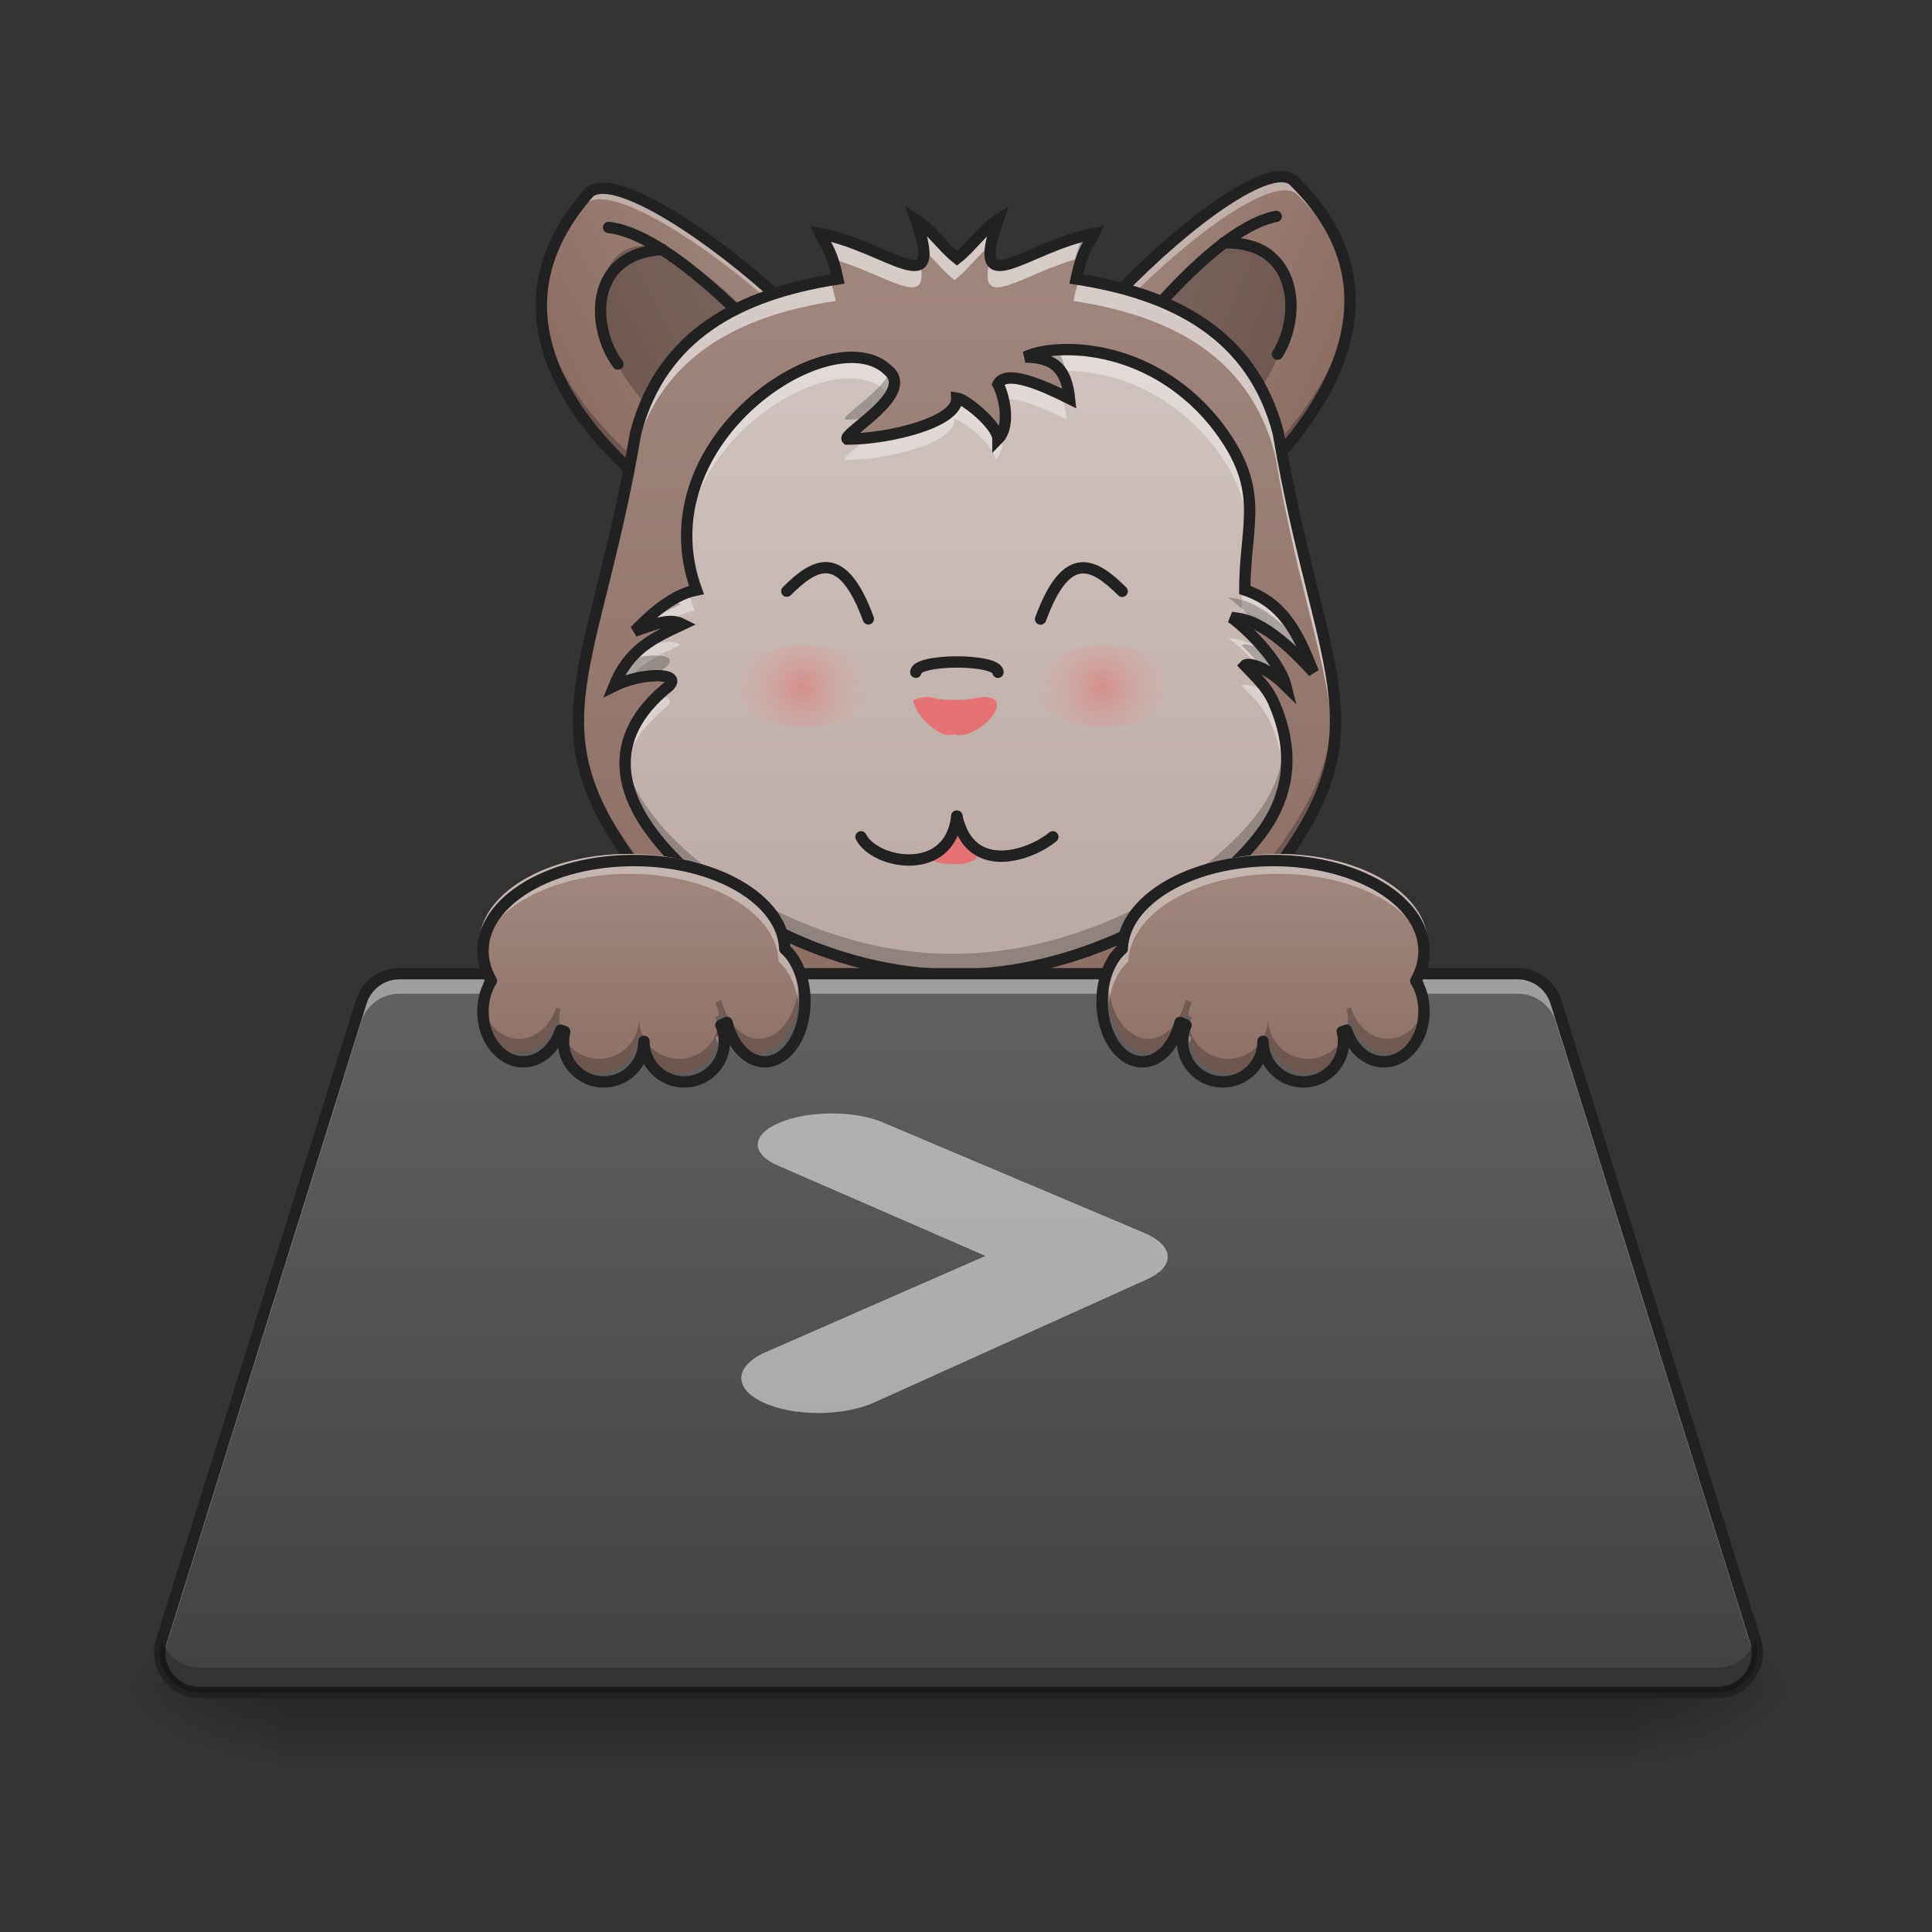 <?xml version="1.0" encoding="UTF-8"?>
<svg xmlns="http://www.w3.org/2000/svg" xmlns:xlink="http://www.w3.org/1999/xlink" width="48pt" height="48pt" viewBox="0 0 48 48" version="1.1">
<rect x="0" y="0" width="48" height="48" fill="#333333" stroke="none"/>
<defs>
<linearGradient id="linear0" gradientUnits="userSpaceOnUse" x1="33.809" y1="-140.423" x2="126.243" y2="-191.966" gradientTransform="matrix(0.064,0.002,-0.002,0.064,9.907,15.105)">
<stop offset="0" style="stop-color:rgb(55.294%,43.137%,38.824%);stop-opacity:1;"/>
<stop offset="1" style="stop-color:rgb(63.137%,53.333%,49.804%);stop-opacity:1;"/>
</linearGradient>
<linearGradient id="linear1" gradientUnits="userSpaceOnUse" x1="33.809" y1="-140.423" x2="126.243" y2="-191.966" gradientTransform="matrix(-0.064,0.007,0.007,0.064,37.668,14.447)">
<stop offset="0" style="stop-color:rgb(55.294%,43.137%,38.824%);stop-opacity:1;"/>
<stop offset="1" style="stop-color:rgb(63.137%,53.333%,49.804%);stop-opacity:1;"/>
</linearGradient>
<linearGradient id="linear2" gradientUnits="userSpaceOnUse" x1="960" y1="1695.118" x2="963.687" y2="302.617" gradientTransform="matrix(0.013,0,0,0.014,10.841,0.83)">
<stop offset="0" style="stop-color:rgb(55.294%,43.137%,38.824%);stop-opacity:1;"/>
<stop offset="1" style="stop-color:rgb(63.137%,53.333%,49.804%);stop-opacity:1;"/>
</linearGradient>
<linearGradient id="linear3" gradientUnits="userSpaceOnUse" x1="960" y1="1615.118" x2="960" y2="175.118" gradientTransform="matrix(0.013,0,0,0.014,10.841,0.83)">
<stop offset="0" style="stop-color:rgb(73.725%,66.667%,64.314%);stop-opacity:1;"/>
<stop offset="1" style="stop-color:rgb(84.314%,80%,78.431%);stop-opacity:1;"/>
</linearGradient>
<radialGradient id="radial0" gradientUnits="userSpaceOnUse" cx="195.792" cy="111.792" fx="195.792" fy="111.792" r="26.458" gradientTransform="matrix(0.064,0.013,-0.013,0.064,8.84,7.359)">
<stop offset="0" style="stop-color:rgb(93.725%,32.549%,31.373%);stop-opacity:0.392;"/>
<stop offset="1" style="stop-color:rgb(93.725%,60.392%,60.392%);stop-opacity:0;"/>
</radialGradient>
<radialGradient id="radial1" gradientUnits="userSpaceOnUse" cx="195.792" cy="111.792" fx="195.792" fy="111.792" r="26.458" gradientTransform="matrix(0.064,0.013,-0.013,0.064,16.314,7.359)">
<stop offset="0" style="stop-color:rgb(93.725%,32.549%,31.373%);stop-opacity:0.392;"/>
<stop offset="1" style="stop-color:rgb(93.725%,60.392%,60.392%);stop-opacity:0;"/>
</radialGradient>
<linearGradient id="linear4" gradientUnits="userSpaceOnUse" x1="254" y1="233.5" x2="254" y2="254.667" gradientTransform="matrix(0.094,0,0,0.094,-0.992,20.048)">
<stop offset="0" style="stop-color:rgb(0%,0%,0%);stop-opacity:0.275;"/>
<stop offset="1" style="stop-color:rgb(0%,0%,0%);stop-opacity:0;"/>
</linearGradient>
<radialGradient id="radial2" gradientUnits="userSpaceOnUse" cx="450.909" cy="189.579" fx="450.909" fy="189.579" r="21.167" gradientTransform="matrix(0,-0.117,-0.211,-0,80.181,95.283)">
<stop offset="0" style="stop-color:rgb(0%,0%,0%);stop-opacity:0.314;"/>
<stop offset="0.222" style="stop-color:rgb(0%,0%,0%);stop-opacity:0.275;"/>
<stop offset="1" style="stop-color:rgb(0%,0%,0%);stop-opacity:0;"/>
</radialGradient>
<radialGradient id="radial3" gradientUnits="userSpaceOnUse" cx="450.909" cy="189.579" fx="450.909" fy="189.579" r="21.167" gradientTransform="matrix(-0,0.117,0.211,0,-32.551,-11.401)">
<stop offset="0" style="stop-color:rgb(0%,0%,0%);stop-opacity:0.314;"/>
<stop offset="0.222" style="stop-color:rgb(0%,0%,0%);stop-opacity:0.275;"/>
<stop offset="1" style="stop-color:rgb(0%,0%,0%);stop-opacity:0;"/>
</radialGradient>
<radialGradient id="radial4" gradientUnits="userSpaceOnUse" cx="450.909" cy="189.579" fx="450.909" fy="189.579" r="21.167" gradientTransform="matrix(-0,-0.117,0.211,-0,-32.551,95.283)">
<stop offset="0" style="stop-color:rgb(0%,0%,0%);stop-opacity:0.314;"/>
<stop offset="0.222" style="stop-color:rgb(0%,0%,0%);stop-opacity:0.275;"/>
<stop offset="1" style="stop-color:rgb(0%,0%,0%);stop-opacity:0;"/>
</radialGradient>
<radialGradient id="radial5" gradientUnits="userSpaceOnUse" cx="450.909" cy="189.579" fx="450.909" fy="189.579" r="21.167" gradientTransform="matrix(0,0.117,-0.211,0,80.181,-11.401)">
<stop offset="0" style="stop-color:rgb(0%,0%,0%);stop-opacity:0.314;"/>
<stop offset="0.222" style="stop-color:rgb(0%,0%,0%);stop-opacity:0.275;"/>
<stop offset="1" style="stop-color:rgb(0%,0%,0%);stop-opacity:0;"/>
</radialGradient>
<linearGradient id="linear5" gradientUnits="userSpaceOnUse" x1="254" y1="233.5" x2="254" y2="43" gradientTransform="matrix(0.094,0,0,0.094,0,20.158)">
<stop offset="0" style="stop-color:rgb(25.882%,25.882%,25.882%);stop-opacity:1;"/>
<stop offset="1" style="stop-color:rgb(38.039%,38.039%,38.039%);stop-opacity:1;"/>
</linearGradient>
<linearGradient id="linear6" gradientUnits="userSpaceOnUse" x1="620" y1="1085.118" x2="620" y2="855.118" gradientTransform="matrix(0.025,0,0,0.025,0,0)">
<stop offset="0" style="stop-color:rgb(55.294%,43.137%,38.824%);stop-opacity:1;"/>
<stop offset="1" style="stop-color:rgb(63.137%,53.333%,49.804%);stop-opacity:1;"/>
</linearGradient>
<linearGradient id="linear7" gradientUnits="userSpaceOnUse" x1="620" y1="1085.118" x2="620" y2="855.118" gradientTransform="matrix(-0.025,0,0,0.025,47.381,0)">
<stop offset="0" style="stop-color:rgb(55.294%,43.137%,38.824%);stop-opacity:1;"/>
<stop offset="1" style="stop-color:rgb(63.137%,53.333%,49.804%);stop-opacity:1;"/>
</linearGradient>
</defs>
<g id="surface1">
<path style=" stroke:none;fill-rule:nonzero;fill:url(#linear0);" d="M 14.57 4.723 C 15.613 3.727 22.891 9.574 22.824 12.395 C 22.758 15.219 21.332 14.059 19.449 14.016 C 18.77 14 10.379 9.551 14.57 4.723 Z M 14.57 4.723 "/>
<path style=" stroke:none;fill-rule:nonzero;fill:rgb(0%,0%,0%);fill-opacity:0.235;" d="M 16.238 6.121 C 19.105 7.039 22.742 13.246 22.16 14.418 C 21.988 14.762 21.035 14.133 20.316 13.355 C 19.637 12.492 16.289 11.051 15.32 8.988 C 14.512 7.27 15.055 5.926 16.238 6.121 Z M 16.238 6.121 "/>
<path style="fill:none;stroke-width:4.381;stroke-linecap:round;stroke-linejoin:round;stroke:rgb(12.941%,12.941%,12.941%);stroke-opacity:1;stroke-miterlimit:4;" d="M 179.907 -52.278 C 180.102 -67.192 111.136 -147.53 76.752 -150.123 " transform="matrix(0.064,0.002,-0.002,0.064,9.907,15.105)"/>
<path style=" stroke:none;fill-rule:nonzero;fill:rgb(100%,100%,100%);fill-opacity:0.392;" d="M 14.922 4.609 C 14.773 4.609 14.652 4.645 14.57 4.723 C 13.715 5.711 13.383 6.684 13.406 7.602 C 13.465 6.785 13.812 5.93 14.562 5.062 C 15.594 4.082 22.703 9.77 22.812 12.629 C 22.816 12.555 22.82 12.477 22.824 12.395 C 22.887 9.793 16.707 4.625 14.922 4.609 Z M 14.922 4.609 "/>
<path style=" stroke:none;fill-rule:nonzero;fill:rgb(0%,0%,0%);fill-opacity:0.235;" d="M 13.414 7.262 C 13.145 11.004 18.891 14 19.449 14.016 C 21.332 14.059 22.758 15.219 22.824 12.395 C 22.824 12.359 22.824 12.324 22.82 12.289 C 22.684 14.812 21.285 13.719 19.457 13.676 C 18.918 13.664 13.496 10.844 13.414 7.262 Z M 13.414 7.262 "/>
<path style="fill:none;stroke-width:4.381;stroke-linecap:butt;stroke-linejoin:miter;stroke:rgb(12.941%,12.941%,12.941%);stroke-opacity:1;stroke-miterlimit:4;" d="M 68.77 -163.383 C 84.642 -179.277 200.108 -90.913 200.115 -46.976 C 200.123 -2.978 177.496 -20.516 148.164 -20.49 C 137.575 -20.482 5.291 -86.661 68.77 -163.383 Z M 68.77 -163.383 " transform="matrix(0.064,0.002,-0.002,0.064,9.907,15.105)"/>
<path style="fill:none;stroke-width:4.381;stroke-linecap:round;stroke-linejoin:round;stroke:rgb(12.941%,12.941%,12.941%);stroke-opacity:1;stroke-miterlimit:4;" d="M 97.873 -142.225 C 68.786 -139.589 71.424 -110.441 82.021 -97.243 " transform="matrix(0.064,0.002,-0.002,0.064,9.907,15.105)"/>
<path style=" stroke:none;fill-rule:nonzero;fill:url(#linear1);" d="M 32.176 4.48 C 31.055 3.574 24.277 9.992 24.574 12.801 C 24.871 15.605 26.199 14.336 28.07 14.137 C 28.746 14.066 36.746 8.949 32.176 4.48 Z M 32.176 4.48 "/>
<path style=" stroke:none;fill-rule:nonzero;fill:rgb(0%,0%,0%);fill-opacity:0.235;" d="M 30.629 6.008 C 27.844 7.156 24.723 13.641 25.402 14.762 C 25.602 15.09 26.5 14.387 27.152 13.551 C 27.758 12.637 30.977 10.926 31.777 8.793 C 32.441 7.016 31.793 5.715 30.629 6.008 Z M 30.629 6.008 "/>
<path style="fill:none;stroke-width:4.381;stroke-linecap:round;stroke-linejoin:round;stroke:rgb(12.941%,12.941%,12.941%);stroke-opacity:1;stroke-miterlimit:4;" d="M 179.914 -52.256 C 180.109 -67.204 111.122 -147.522 76.71 -150.127 " transform="matrix(-0.064,0.007,0.007,0.064,37.668,14.447)"/>
<path style=" stroke:none;fill-rule:nonzero;fill:rgb(100%,100%,100%);fill-opacity:0.392;" d="M 31.812 4.395 C 31.965 4.383 32.086 4.41 32.176 4.48 C 33.109 5.395 33.52 6.336 33.57 7.254 C 33.445 6.445 33.031 5.621 32.211 4.816 C 31.102 3.922 24.48 10.172 24.602 13.031 C 24.594 12.957 24.582 12.879 24.574 12.801 C 24.301 10.211 30.039 4.555 31.812 4.395 Z M 31.812 4.395 "/>
<path style=" stroke:none;fill-rule:nonzero;fill:rgb(0%,0%,0%);fill-opacity:0.235;" d="M 33.535 6.918 C 34.109 10.625 28.625 14.078 28.07 14.137 C 26.199 14.336 24.871 15.605 24.574 12.801 C 24.57 12.766 24.57 12.73 24.566 12.691 C 24.914 15.195 26.215 13.992 28.035 13.801 C 28.57 13.742 33.746 10.492 33.535 6.918 Z M 33.535 6.918 "/>
<path style="fill:none;stroke-width:4.381;stroke-linecap:butt;stroke-linejoin:miter;stroke:rgb(12.941%,12.941%,12.941%);stroke-opacity:1;stroke-miterlimit:4;" d="M 68.767 -163.358 C 84.648 -179.229 200.118 -90.913 200.114 -46.927 C 200.105 -3.001 177.457 -20.491 148.151 -20.515 C 137.569 -20.499 5.291 -86.668 68.767 -163.358 Z M 68.767 -163.358 " transform="matrix(-0.064,0.007,0.007,0.064,37.668,14.447)"/>
<path style="fill:none;stroke-width:4.381;stroke-linecap:round;stroke-linejoin:round;stroke:rgb(12.941%,12.941%,12.941%);stroke-opacity:1;stroke-miterlimit:4;" d="M 97.918 -142.212 C 68.772 -139.561 71.416 -110.476 81.993 -97.217 " transform="matrix(-0.064,0.007,0.007,0.064,37.668,14.447)"/>
<path style=" stroke:none;fill-rule:nonzero;fill:url(#linear2);" d="M 22.699 5.5 C 23.43 7.625 22.004 6.156 20.32 5.84 C 20.492 6.18 20.617 6.277 20.762 6.965 C 18.332 7.34 16.395 8.348 15.754 10.773 C 14.684 17.07 12.957 18.141 16.242 22.148 C 18.895 24.984 21.363 25.078 23.711 25.078 C 23.715 25.078 23.715 25.078 23.719 25.078 C 26.07 25.078 28.535 24.984 31.188 22.148 C 34.473 18.141 32.746 17.07 31.676 10.773 C 31.039 8.348 29.102 7.34 26.668 6.965 C 26.812 6.277 26.941 6.18 27.109 5.84 C 25.426 6.156 24 7.625 24.73 5.5 C 24.355 5.738 24.074 6.172 23.715 6.453 C 23.359 6.172 23.078 5.738 22.699 5.5 Z M 22.699 5.5 "/>
<path style=" stroke:none;fill-rule:nonzero;fill:url(#linear3);" d="M 24.73 10.934 C 24.73 10.594 23.926 9.941 23.711 9.914 C 23.75 10.52 22.016 10.934 20.996 10.934 C 20.852 10.809 22.695 9.812 22.016 9.234 C 20.656 7.879 15.898 10.934 17.258 14.672 C 16.582 14.805 15.984 15.438 15.727 15.691 C 16.238 15.523 16.578 15.352 16.918 15.523 C 16.23 15.848 15.59 16.121 15.219 17.051 C 15.898 16.711 16.918 16.711 16.578 17.051 C 14.879 18.41 15.496 19.844 16.238 20.789 C 17.582 22.52 20.637 24.234 23.664 24.203 C 26.691 24.234 29.844 22.52 31.188 20.789 C 31.93 19.844 32.113 18.766 31.594 17.527 C 31.41 17.07 31.113 16.828 30.848 16.543 C 30.914 16.469 31.355 16.543 31.867 17.051 C 31.695 16.371 30.781 15.527 30.508 15.352 C 30.73 15.391 31.32 15.34 32.547 16.711 C 32.207 15.863 31.867 15.012 30.848 14.672 C 30.848 12.973 31.418 12.168 30.074 10.488 C 28.418 8.492 26.09 8.559 25.41 8.898 C 26.164 8.91 26.43 9.234 26.504 9.93 C 25.824 9.59 24.922 9.195 24.73 9.574 C 24.863 9.801 25.07 10.594 24.73 10.934 Z M 24.73 10.934 "/>
<path style=" stroke:none;fill-rule:nonzero;fill:rgb(89.804%,45.098%,45.098%);fill-opacity:1;" d="M 23.711 21.469 C 23.031 21.469 23.031 21.215 23.031 21.215 C 23.203 21.215 23.543 20.875 23.711 20.277 C 23.969 20.875 24.309 21.215 24.309 21.215 C 24.309 21.215 24.309 21.469 23.711 21.469 Z M 23.711 21.469 "/>
<path style="fill:none;stroke-width:3;stroke-linecap:round;stroke-linejoin:round;stroke:rgb(12.941%,12.941%,12.941%);stroke-opacity:1;stroke-miterlimit:4;" d="M 278.265 6.729 C 272.891 11.312 256.517 17.603 252.893 1.271 " transform="matrix(0.094,0,0,0.094,0,20.158)"/>
<path style="fill:none;stroke-width:3;stroke-linecap:round;stroke-linejoin:round;stroke:rgb(12.941%,12.941%,12.941%);stroke-opacity:1;stroke-miterlimit:4;" d="M 263.766 -36.767 C 263.766 -40.392 242.06 -40.392 242.06 -36.767 " transform="matrix(0.094,0,0,0.094,0,20.158)"/>
<path style="fill:none;stroke-width:3;stroke-linecap:round;stroke-linejoin:round;stroke:rgb(12.941%,12.941%,12.941%);stroke-opacity:1;stroke-miterlimit:4;" d="M 252.893 1.271 C 251.101 17.603 231.186 13.978 227.562 6.729 " transform="matrix(0.094,0,0,0.094,0,20.158)"/>
<path style=" stroke:none;fill-rule:nonzero;fill:rgb(89.804%,45.098%,45.098%);fill-opacity:1;" d="M 23.711 18.238 C 23.371 18.41 22.695 17.73 22.695 17.391 C 23.203 17.223 23.031 17.391 23.711 17.391 C 24.391 17.391 24.391 17.223 24.73 17.391 C 24.957 17.75 24.051 18.41 23.711 18.238 Z M 23.711 18.238 "/>
<path style=" stroke:none;fill-rule:nonzero;fill:rgb(100%,100%,100%);fill-opacity:0.392;" d="M 26.461 8.715 C 25.996 8.711 25.625 8.789 25.41 8.898 C 25.824 8.902 26.094 9.008 26.262 9.215 C 27.281 9.164 28.859 9.52 30.074 10.984 C 30.715 11.785 30.922 12.391 30.961 12.984 C 31 12.211 30.895 11.512 30.074 10.488 C 28.938 9.117 27.48 8.719 26.461 8.715 Z M 21.113 8.906 C 19.48 8.898 16.852 10.957 17.023 13.582 C 17.219 10.629 20.855 8.57 22.016 9.73 C 22.043 9.754 22.066 9.781 22.086 9.805 C 22.199 9.602 22.211 9.402 22.016 9.234 C 21.789 9.012 21.477 8.91 21.113 8.906 Z M 25.039 9.418 C 24.895 9.422 24.785 9.469 24.73 9.574 C 24.773 9.648 24.828 9.785 24.863 9.949 C 25.191 9.809 25.926 10.137 26.504 10.426 C 26.48 10.195 26.434 10.008 26.359 9.859 C 25.898 9.637 25.375 9.414 25.039 9.418 Z M 23.711 9.914 C 23.746 10.422 22.531 10.797 21.535 10.902 C 21.227 11.168 20.934 11.375 20.996 11.43 C 22.016 11.43 23.75 11.016 23.711 10.41 C 23.926 10.438 24.73 11.09 24.73 11.43 C 24.926 11.238 24.941 10.898 24.895 10.602 C 24.871 10.73 24.82 10.848 24.73 10.934 C 24.73 10.594 23.926 9.941 23.711 9.914 Z M 30.863 14.676 C 30.855 14.832 30.848 14.996 30.848 15.168 C 31.48 15.379 31.852 15.785 32.121 16.266 C 32.254 16.395 32.395 16.543 32.547 16.711 C 32.207 15.867 31.871 15.02 30.863 14.676 Z M 17.117 14.707 C 16.5 14.891 15.965 15.453 15.727 15.691 C 16.074 15.574 16.344 15.461 16.59 15.453 C 16.793 15.32 17.02 15.215 17.258 15.168 C 17.199 15.012 17.156 14.859 17.117 14.707 Z M 30.508 15.848 C 30.664 15.949 31.035 16.27 31.352 16.656 C 31.504 16.738 31.684 16.867 31.867 17.051 C 31.793 16.75 31.57 16.414 31.32 16.121 C 30.891 15.863 30.637 15.871 30.508 15.848 Z M 16.625 15.945 C 16.398 15.945 16.152 16.043 15.84 16.148 C 15.594 16.363 15.379 16.645 15.219 17.051 C 15.336 16.992 15.461 16.945 15.586 16.906 C 15.949 16.461 16.422 16.25 16.918 16.016 C 16.82 15.969 16.727 15.949 16.625 15.945 Z M 30.941 17.012 C 30.895 17.012 30.863 17.02 30.848 17.035 C 31.113 17.324 31.41 17.562 31.594 18.023 C 31.754 18.41 31.848 18.777 31.879 19.133 C 31.922 18.629 31.832 18.094 31.594 17.527 C 31.543 17.398 31.48 17.285 31.414 17.188 C 31.211 17.062 31.043 17.016 30.941 17.012 Z M 16.301 17.293 C 15.617 17.945 15.43 18.605 15.504 19.219 C 15.574 18.672 15.883 18.105 16.578 17.547 C 16.742 17.379 16.586 17.297 16.301 17.293 Z M 16.301 17.293 "/>
<path style=" stroke:none;fill-rule:nonzero;fill:rgb(0%,0%,0%);fill-opacity:0.235;" d="M 26.273 8.719 C 25.895 8.734 25.594 8.805 25.41 8.898 C 25.906 8.906 26.191 9.051 26.348 9.344 C 26.402 9.371 26.453 9.395 26.504 9.422 C 26.473 9.117 26.402 8.883 26.273 8.719 Z M 22.078 9.305 C 21.793 9.809 20.895 10.336 20.996 10.426 C 21.164 10.426 21.355 10.414 21.555 10.391 C 21.945 10.055 22.348 9.625 22.078 9.305 Z M 24.867 9.453 C 24.809 9.477 24.762 9.516 24.73 9.574 C 24.789 9.672 24.859 9.875 24.895 10.098 C 24.938 9.895 24.914 9.652 24.867 9.453 Z M 30.961 12.484 C 30.934 12.977 30.848 13.504 30.848 14.164 C 30.852 14.164 30.859 14.168 30.863 14.168 C 30.902 13.523 30.996 13.008 30.961 12.484 Z M 17.023 13.078 C 17 13.438 17.027 13.812 17.117 14.199 C 17.164 14.184 17.211 14.172 17.258 14.164 C 17.121 13.793 17.047 13.43 17.023 13.078 Z M 30.508 14.844 C 30.664 14.941 31.031 15.262 31.344 15.641 C 31.652 15.828 32.047 16.152 32.547 16.711 C 32.414 16.375 32.277 16.043 32.105 15.738 C 31.176 14.844 30.703 14.879 30.508 14.844 Z M 16.625 14.941 C 16.621 14.941 16.617 14.941 16.613 14.941 C 16.219 15.188 15.898 15.523 15.727 15.691 C 15.758 15.684 15.785 15.672 15.816 15.664 C 16.137 15.371 16.52 15.199 16.918 15.012 C 16.82 14.965 16.727 14.945 16.625 14.941 Z M 30.941 16.008 C 30.895 16.008 30.863 16.016 30.848 16.031 C 31.047 16.242 31.258 16.43 31.43 16.699 C 31.562 16.781 31.711 16.895 31.867 17.051 C 31.793 16.754 31.574 16.426 31.332 16.133 C 31.164 16.047 31.027 16.012 30.941 16.008 Z M 16.281 16.285 C 16.09 16.285 15.844 16.32 15.602 16.395 C 15.457 16.57 15.324 16.781 15.219 17.051 C 15.562 16.879 15.988 16.793 16.285 16.797 C 16.375 16.711 16.473 16.625 16.578 16.543 C 16.746 16.371 16.578 16.285 16.281 16.285 Z M 31.879 18.629 C 31.824 19.219 31.586 19.77 31.188 20.277 C 29.844 22.008 26.691 23.723 23.664 23.695 C 20.637 23.723 17.582 22.008 16.238 20.277 C 15.895 19.844 15.578 19.305 15.508 18.715 C 15.402 19.5 15.801 20.23 16.238 20.789 C 17.582 22.52 20.637 24.234 23.664 24.203 C 26.691 24.234 29.844 22.52 31.188 20.789 C 31.699 20.137 31.945 19.418 31.879 18.629 Z M 31.879 18.629 "/>
<path style="fill:none;stroke-width:3;stroke-linecap:butt;stroke-linejoin:miter;stroke:rgb(12.941%,12.941%,12.941%);stroke-opacity:1;stroke-miterlimit:4;" d="M 263.766 -98.386 C 263.766 -102.011 255.184 -108.968 252.893 -109.26 C 253.309 -102.802 234.811 -98.386 223.937 -98.386 C 222.395 -99.719 242.06 -110.343 234.811 -116.509 C 220.312 -130.966 169.567 -98.386 184.066 -58.515 C 176.858 -57.098 170.484 -50.349 167.734 -47.641 C 173.192 -49.432 176.816 -51.266 180.441 -49.432 C 173.108 -45.974 166.276 -43.058 162.318 -33.142 C 169.567 -36.767 180.441 -36.767 176.816 -33.142 C 158.693 -18.644 165.276 -3.354 173.192 6.729 C 187.524 25.185 220.104 43.475 252.393 43.142 C 284.681 43.475 318.303 25.185 332.635 6.729 C 340.551 -3.354 342.509 -14.852 336.968 -28.06 C 335.01 -32.934 331.843 -35.517 329.01 -38.559 C 329.719 -39.35 334.426 -38.559 339.884 -33.142 C 338.051 -40.392 328.302 -49.391 325.386 -51.266 C 327.76 -50.849 334.051 -51.391 347.134 -36.767 C 343.509 -45.808 339.884 -54.89 329.01 -58.515 C 329.01 -76.638 335.093 -85.221 320.761 -103.136 C 303.096 -124.425 278.265 -123.717 271.016 -120.092 C 279.057 -119.967 281.89 -116.509 282.681 -109.093 C 275.432 -112.718 265.808 -116.926 263.766 -112.885 C 265.183 -110.468 267.391 -102.011 263.766 -98.386 Z M 263.766 -98.386 " transform="matrix(0.094,0,0,0.094,0,20.158)"/>
<path style=" stroke:none;fill-rule:nonzero;fill:rgb(98.824%,98.824%,98.824%);fill-opacity:0.588;" d="M 22.699 5.5 C 22.793 5.766 22.848 5.977 22.875 6.141 C 23.172 6.387 23.418 6.727 23.715 6.961 C 24.016 6.727 24.262 6.387 24.555 6.141 C 24.582 5.977 24.641 5.766 24.73 5.5 C 24.355 5.738 24.074 6.172 23.715 6.453 C 23.359 6.172 23.078 5.738 22.699 5.5 Z M 20.32 5.84 C 20.43 6.055 20.52 6.176 20.609 6.414 C 22 6.781 23.129 7.773 22.855 6.535 C 22.629 6.906 21.543 6.066 20.32 5.84 Z M 27.109 5.84 C 25.887 6.066 24.801 6.906 24.578 6.535 C 24.301 7.773 25.43 6.781 26.82 6.414 C 26.91 6.176 27 6.055 27.109 5.84 Z M 26.797 6.988 C 26.758 7.109 26.715 7.266 26.668 7.477 C 29.102 7.848 31.039 8.859 31.676 11.285 C 32.25 14.664 33.016 16.539 33.09 18.168 C 33.176 16.406 32.312 14.512 31.676 10.773 C 31.047 8.391 29.168 7.375 26.797 6.988 Z M 20.633 6.988 C 18.262 7.375 16.383 8.391 15.754 10.773 C 15.121 14.512 14.254 16.406 14.34 18.168 C 14.418 16.539 15.18 14.664 15.754 11.285 C 16.395 8.859 18.332 7.848 20.762 7.477 C 20.719 7.266 20.676 7.109 20.633 6.988 Z M 20.633 6.988 "/>
<path style=" stroke:none;fill-rule:nonzero;fill:rgb(0%,0%,0%);fill-opacity:0.235;" d="M 22.699 5.5 C 22.793 5.766 22.852 5.98 22.879 6.141 C 22.91 6.035 22.898 5.859 22.832 5.594 C 22.789 5.559 22.746 5.527 22.699 5.5 Z M 24.73 5.5 C 24.688 5.527 24.641 5.559 24.598 5.594 C 24.531 5.859 24.52 6.035 24.555 6.141 C 24.582 5.977 24.641 5.766 24.73 5.5 Z M 20.32 5.84 C 20.461 6.117 20.57 6.234 20.684 6.641 C 20.711 6.637 20.734 6.633 20.762 6.625 C 20.684 6.246 20.605 6.043 20.527 5.883 C 20.461 5.867 20.391 5.852 20.32 5.84 Z M 27.109 5.84 C 27.039 5.852 26.973 5.867 26.902 5.883 C 26.824 6.043 26.75 6.246 26.668 6.625 C 26.695 6.633 26.723 6.637 26.75 6.641 C 26.863 6.234 26.973 6.117 27.109 5.84 Z M 14.336 17.746 C 14.293 19.117 14.754 20.328 16.242 22.148 C 18.895 24.984 21.363 25.078 23.711 25.078 C 23.715 25.078 23.715 25.078 23.719 25.078 C 26.07 25.078 28.535 24.984 31.188 22.148 C 32.68 20.328 33.137 19.117 33.094 17.746 C 33.055 18.984 32.555 20.141 31.188 21.809 C 28.535 24.648 26.07 24.738 23.719 24.738 C 23.715 24.738 23.715 24.738 23.711 24.738 C 21.363 24.738 18.895 24.648 16.242 21.809 C 14.879 20.141 14.379 18.984 14.336 17.746 Z M 14.336 17.746 "/>
<path style="fill:none;stroke-width:4.381;stroke-linecap:round;stroke-linejoin:round;stroke:rgb(12.941%,12.941%,12.941%);stroke-opacity:1;stroke-miterlimit:4;" d="M 222.851 78.259 C 201.652 57.124 194.783 67.835 189.571 81.869 " transform="matrix(0.058,0.027,-0.027,0.058,10.762,4.821)"/>
<path style="fill:none;stroke-width:4.381;stroke-linecap:round;stroke-linejoin:round;stroke:rgb(12.941%,12.941%,12.941%);stroke-opacity:1;stroke-miterlimit:4;" d="M 232.465 73.852 C 211.266 52.717 204.397 63.428 199.185 77.462 " transform="matrix(-0.058,0.027,0.027,0.058,37.342,4.821)"/>
<path style=" stroke:none;fill-rule:nonzero;fill:url(#radial0);" d="M 19.977 16.031 C 20.914 16.031 21.676 16.488 21.676 17.051 C 21.676 17.613 20.914 18.07 19.977 18.07 C 19.035 18.07 18.277 17.613 18.277 17.051 C 18.277 16.488 19.035 16.031 19.977 16.031 Z M 19.977 16.031 "/>
<path style=" stroke:none;fill-rule:nonzero;fill:url(#radial1);" d="M 27.449 16.031 C 28.387 16.031 29.148 16.488 29.148 17.051 C 29.148 17.613 28.387 18.07 27.449 18.07 C 26.512 18.07 25.75 17.613 25.75 17.051 C 25.75 16.488 26.512 16.031 27.449 16.031 Z M 27.449 16.031 "/>
<path style=" stroke:none;fill-rule:nonzero;fill:url(#linear4);" d="M 6.945 42.051 L 40.684 42.051 L 40.684 43.926 L 6.945 43.926 Z M 6.945 42.051 "/>
<path style=" stroke:none;fill-rule:nonzero;fill:url(#radial2);" d="M 40.684 41.941 L 44.652 41.941 L 44.652 39.957 L 40.684 39.957 Z M 40.684 41.941 "/>
<path style=" stroke:none;fill-rule:nonzero;fill:url(#radial3);" d="M 6.945 41.941 L 2.977 41.941 L 2.977 43.926 L 6.945 43.926 Z M 6.945 41.941 "/>
<path style=" stroke:none;fill-rule:nonzero;fill:url(#radial4);" d="M 6.945 41.941 L 2.977 41.941 L 2.977 39.957 L 6.945 39.957 Z M 6.945 41.941 "/>
<path style=" stroke:none;fill-rule:nonzero;fill:url(#radial5);" d="M 40.684 41.941 L 44.652 41.941 L 44.652 43.926 L 40.684 43.926 Z M 40.684 41.941 "/>
<path style="fill:none;stroke-width:3;stroke-linecap:butt;stroke-linejoin:miter;stroke:rgb(12.941%,12.941%,12.941%);stroke-opacity:1;stroke-miterlimit:4;" d="M 242.102 -156.339 C 249.893 -133.674 234.686 -149.34 216.729 -152.714 C 218.562 -149.09 219.896 -148.048 221.437 -140.715 C 195.523 -136.716 174.858 -125.967 168.026 -100.094 C 156.61 -32.934 138.195 -21.518 173.233 21.227 C 201.522 51.475 227.853 52.474 252.893 52.474 C 252.934 52.474 252.934 52.474 252.976 52.474 C 278.057 52.474 304.346 51.475 332.635 21.227 C 367.673 -21.518 349.258 -32.934 337.843 -100.094 C 331.052 -125.967 310.387 -136.716 284.431 -140.715 C 285.973 -148.048 287.348 -149.09 289.139 -152.714 C 271.182 -149.34 255.976 -133.674 263.766 -156.339 C 259.767 -153.798 256.767 -149.173 252.934 -146.173 C 249.143 -149.173 246.143 -153.798 242.102 -156.339 Z M 242.102 -156.339 " transform="matrix(0.094,0,0,0.094,0,20.158)"/>
<path style=" stroke:none;fill-rule:nonzero;fill:url(#linear5);" d="M 9.922 24.191 C 9.488 24.191 9.105 24.473 8.977 24.887 L 4.016 40.762 C 3.816 41.402 4.293 42.051 4.961 42.051 L 42.668 42.051 C 43.336 42.051 43.812 41.402 43.613 40.762 L 38.652 24.887 C 38.523 24.473 38.141 24.191 37.707 24.191 Z M 9.922 24.191 "/>
<path style=" stroke:none;fill-rule:nonzero;fill:rgb(100%,100%,100%);fill-opacity:0.392;" d="M 9.922 24.191 C 9.488 24.191 9.105 24.473 8.977 24.887 L 4.016 40.762 C 3.957 40.949 3.957 41.137 4 41.309 C 4.004 41.289 4.012 41.273 4.016 41.258 L 8.977 25.383 C 9.105 24.969 9.488 24.688 9.922 24.688 L 37.707 24.688 C 38.141 24.688 38.523 24.969 38.652 25.383 L 43.613 41.258 C 43.621 41.273 43.625 41.289 43.629 41.309 C 43.672 41.137 43.672 40.949 43.613 40.762 L 38.652 24.887 C 38.523 24.473 38.141 24.191 37.707 24.191 Z M 9.922 24.191 "/>
<path style=" stroke:none;fill-rule:nonzero;fill:rgb(12.941%,12.941%,12.941%);fill-opacity:1;" d="M 9.922 24.051 C 9.43 24.051 8.988 24.371 8.844 24.844 L 3.879 40.723 C 3.652 41.445 4.203 42.191 4.961 42.191 L 42.668 42.191 C 43.43 42.191 43.977 41.445 43.75 40.723 L 38.789 24.844 C 38.641 24.371 38.203 24.051 37.707 24.051 Z M 9.922 24.332 L 37.707 24.332 C 38.078 24.332 38.406 24.574 38.52 24.93 L 43.48 40.805 C 43.652 41.355 43.246 41.91 42.668 41.91 L 4.961 41.91 C 4.383 41.91 3.977 41.355 4.148 40.805 L 9.109 24.93 C 9.223 24.574 9.551 24.332 9.922 24.332 Z M 9.922 24.332 "/>
<path style=" stroke:none;fill-rule:nonzero;fill:url(#linear6);" d="M 15.629 21.215 C 13.566 21.215 11.906 22.207 11.906 23.445 C 11.906 23.703 11.98 23.949 12.113 24.18 C 11.984 24.387 11.906 24.648 11.906 24.934 C 11.906 25.621 12.352 26.176 12.898 26.176 C 13.316 26.176 13.672 25.855 13.82 25.398 C 13.855 25.41 13.887 25.422 13.922 25.434 C 13.902 25.512 13.891 25.594 13.891 25.68 C 13.891 26.227 14.336 26.672 14.883 26.672 C 15.434 26.672 15.875 26.227 15.875 25.68 C 15.875 25.676 15.875 25.676 15.875 25.672 C 15.875 25.676 15.875 25.676 15.875 25.68 C 15.875 26.227 16.32 26.672 16.867 26.672 C 17.418 26.672 17.859 26.227 17.859 25.68 C 17.859 25.531 17.828 25.395 17.773 25.273 C 17.824 25.25 17.875 25.227 17.922 25.207 C 18.062 25.773 18.426 26.176 18.852 26.176 C 19.402 26.176 19.844 25.512 19.844 24.688 C 19.844 24.133 19.645 23.652 19.348 23.395 C 19.305 22.184 17.66 21.215 15.629 21.215 Z M 15.629 21.215 "/>
<path style=" stroke:none;fill-rule:nonzero;fill:rgb(100%,100%,100%);fill-opacity:0.392;" d="M 15.629 21.215 C 13.566 21.215 11.906 22.207 11.906 23.445 C 11.906 23.531 11.914 23.613 11.93 23.695 C 12.133 22.574 13.707 21.711 15.629 21.711 C 17.66 21.711 19.305 22.68 19.348 23.891 C 19.602 24.109 19.781 24.488 19.832 24.938 C 19.84 24.855 19.844 24.77 19.844 24.688 C 19.844 24.133 19.645 23.652 19.348 23.395 C 19.305 22.184 17.66 21.215 15.629 21.215 Z M 11.996 24.426 C 11.938 24.578 11.906 24.754 11.906 24.934 C 11.906 25.02 11.914 25.102 11.926 25.184 C 11.957 24.992 12.023 24.82 12.113 24.676 C 12.066 24.594 12.027 24.512 11.996 24.426 Z M 17.859 25.73 C 17.832 25.742 17.805 25.754 17.773 25.77 C 17.797 25.82 17.816 25.871 17.828 25.926 C 17.848 25.863 17.855 25.797 17.859 25.73 Z M 17.859 25.73 "/>
<path style=" stroke:none;fill-rule:nonzero;fill:rgb(0%,0%,0%);fill-opacity:0.235;" d="M 11.918 23.262 C 11.91 23.324 11.906 23.383 11.906 23.445 C 11.906 23.633 11.945 23.816 12.02 23.992 C 12.047 23.93 12.078 23.867 12.113 23.812 C 12.012 23.637 11.945 23.453 11.918 23.262 Z M 19.836 24.504 C 19.777 25.238 19.363 25.809 18.852 25.809 C 18.426 25.809 18.062 25.406 17.922 24.84 C 17.875 24.859 17.824 24.883 17.773 24.906 C 17.82 25.008 17.848 25.117 17.859 25.234 C 17.879 25.227 17.902 25.215 17.922 25.207 C 18.062 25.773 18.426 26.176 18.852 26.176 C 19.402 26.176 19.844 25.512 19.844 24.688 C 19.844 24.625 19.844 24.562 19.836 24.504 Z M 11.918 24.75 C 11.91 24.812 11.906 24.871 11.906 24.934 C 11.906 25.621 12.352 26.176 12.898 26.176 C 13.316 26.176 13.672 25.855 13.82 25.398 C 13.848 25.406 13.871 25.414 13.898 25.426 C 13.895 25.387 13.891 25.348 13.891 25.312 C 13.891 25.227 13.902 25.145 13.922 25.066 C 13.887 25.055 13.855 25.043 13.82 25.031 C 13.672 25.488 13.316 25.809 12.898 25.809 C 12.398 25.809 11.988 25.352 11.918 24.75 Z M 15.875 25.305 C 15.875 25.309 15.875 25.309 15.875 25.309 C 15.875 25.309 15.875 25.309 15.875 25.305 Z M 15.875 25.312 C 15.875 25.863 15.434 26.305 14.883 26.305 C 14.398 26.305 13.996 25.957 13.91 25.496 C 13.898 25.555 13.891 25.617 13.891 25.68 C 13.891 26.227 14.336 26.672 14.883 26.672 C 15.434 26.672 15.875 26.227 15.875 25.68 C 15.875 25.676 15.875 25.676 15.875 25.672 C 15.875 25.676 15.875 25.676 15.875 25.68 C 15.875 26.227 16.32 26.672 16.867 26.672 C 17.418 26.672 17.859 26.227 17.859 25.68 C 17.859 25.617 17.855 25.555 17.844 25.496 C 17.758 25.957 17.355 26.305 16.867 26.305 C 16.32 26.305 15.879 25.863 15.875 25.312 Z M 15.875 25.312 "/>
<path style="fill:none;stroke-width:11.339;stroke-linecap:round;stroke-linejoin:round;stroke:rgb(12.941%,12.941%,12.941%);stroke-opacity:1;stroke-miterlimit:4;" d="M 630.019 855.194 C 546.877 855.194 479.954 895.19 479.954 945.107 C 479.954 955.499 482.946 965.42 488.3 974.71 C 483.103 983.056 479.954 993.606 479.954 1005.101 C 479.954 1032.815 497.905 1055.175 519.95 1055.175 C 536.799 1055.175 551.129 1042.263 557.112 1023.839 C 558.529 1024.312 559.789 1024.784 561.206 1025.256 C 560.419 1028.406 559.947 1031.713 559.947 1035.177 C 559.947 1057.222 577.898 1075.173 599.943 1075.173 C 622.145 1075.173 639.939 1057.222 639.939 1035.177 C 639.939 1035.019 639.939 1035.019 639.939 1034.862 C 639.939 1035.019 639.939 1035.019 639.939 1035.177 C 639.939 1057.222 657.89 1075.173 679.935 1075.173 C 702.138 1075.173 719.931 1057.222 719.931 1035.177 C 719.931 1029.193 718.672 1023.682 716.467 1018.8 C 718.514 1017.856 720.561 1016.911 722.451 1016.123 C 728.119 1038.956 742.764 1055.175 759.927 1055.175 C 782.13 1055.175 799.924 1028.406 799.924 995.181 C 799.924 972.821 791.893 953.452 779.926 943.06 C 778.193 894.245 711.901 855.194 630.019 855.194 Z M 630.019 855.194 " transform="matrix(0.025,0,0,0.025,0,0)"/>
<path style=" stroke:none;fill-rule:nonzero;fill:url(#linear7);" d="M 31.754 21.215 C 33.816 21.215 35.473 22.207 35.473 23.445 C 35.473 23.703 35.402 23.949 35.27 24.18 C 35.398 24.387 35.473 24.648 35.473 24.934 C 35.473 25.621 35.031 26.176 34.48 26.176 C 34.062 26.176 33.707 25.855 33.562 25.398 C 33.527 25.41 33.492 25.422 33.457 25.434 C 33.48 25.512 33.488 25.594 33.488 25.68 C 33.488 26.227 33.047 26.672 32.496 26.672 C 31.949 26.672 31.504 26.227 31.504 25.68 C 31.504 25.676 31.504 25.676 31.504 25.672 C 31.504 25.676 31.504 25.676 31.504 25.68 C 31.504 26.227 31.062 26.672 30.512 26.672 C 29.965 26.672 29.52 26.227 29.52 25.68 C 29.52 25.531 29.551 25.395 29.605 25.273 C 29.555 25.25 29.508 25.227 29.457 25.207 C 29.32 25.773 28.957 26.176 28.527 26.176 C 27.977 26.176 27.535 25.512 27.535 24.688 C 27.535 24.133 27.734 23.652 28.031 23.395 C 28.078 22.184 29.719 21.215 31.754 21.215 Z M 31.754 21.215 "/>
<path style=" stroke:none;fill-rule:nonzero;fill:rgb(100%,100%,100%);fill-opacity:0.392;" d="M 31.754 21.215 C 33.816 21.215 35.473 22.207 35.473 23.445 C 35.473 23.531 35.465 23.613 35.453 23.695 C 35.246 22.574 33.676 21.711 31.754 21.711 C 29.719 21.711 28.078 22.68 28.031 23.891 C 27.781 24.109 27.598 24.488 27.551 24.938 C 27.539 24.855 27.535 24.77 27.535 24.688 C 27.535 24.133 27.734 23.652 28.031 23.395 C 28.078 22.184 29.719 21.215 31.754 21.215 Z M 35.387 24.426 C 35.441 24.578 35.473 24.754 35.473 24.934 C 35.473 25.02 35.469 25.102 35.453 25.184 C 35.426 24.992 35.359 24.82 35.27 24.676 C 35.316 24.594 35.355 24.512 35.387 24.426 Z M 29.523 25.73 C 29.551 25.742 29.578 25.754 29.605 25.77 C 29.586 25.82 29.566 25.871 29.551 25.926 C 29.535 25.863 29.523 25.797 29.523 25.73 Z M 29.523 25.73 "/>
<path style=" stroke:none;fill-rule:nonzero;fill:rgb(0%,0%,0%);fill-opacity:0.235;" d="M 35.461 23.262 C 35.469 23.324 35.473 23.383 35.473 23.445 C 35.473 23.633 35.434 23.816 35.363 23.992 C 35.336 23.93 35.305 23.867 35.27 23.812 C 35.371 23.637 35.438 23.453 35.461 23.262 Z M 27.543 24.504 C 27.605 25.238 28.02 25.809 28.527 25.809 C 28.957 25.809 29.32 25.406 29.457 24.84 C 29.508 24.859 29.555 24.883 29.605 24.906 C 29.562 25.008 29.531 25.117 29.523 25.234 C 29.5 25.227 29.48 25.215 29.457 25.207 C 29.32 25.773 28.957 26.176 28.527 26.176 C 27.977 26.176 27.535 25.512 27.535 24.688 C 27.535 24.625 27.539 24.562 27.543 24.504 Z M 35.465 24.75 C 35.469 24.812 35.473 24.871 35.473 24.934 C 35.473 25.621 35.031 26.176 34.48 26.176 C 34.062 26.176 33.707 25.855 33.562 25.398 C 33.535 25.406 33.508 25.414 33.484 25.426 C 33.488 25.387 33.488 25.348 33.488 25.312 C 33.488 25.227 33.48 25.145 33.457 25.066 C 33.492 25.055 33.527 25.043 33.562 25.031 C 33.707 25.488 34.062 25.809 34.48 25.809 C 34.98 25.809 35.391 25.352 35.465 24.75 Z M 31.504 25.305 C 31.504 25.309 31.504 25.309 31.504 25.309 C 31.504 25.309 31.504 25.309 31.504 25.305 Z M 31.504 25.312 C 31.508 25.863 31.949 26.305 32.496 26.305 C 32.984 26.305 33.387 25.957 33.473 25.496 C 33.484 25.555 33.488 25.617 33.488 25.68 C 33.488 26.227 33.047 26.672 32.496 26.672 C 31.949 26.672 31.504 26.227 31.504 25.68 C 31.504 25.676 31.504 25.676 31.504 25.672 C 31.504 25.676 31.504 25.676 31.504 25.68 C 31.504 26.227 31.062 26.672 30.512 26.672 C 29.965 26.672 29.52 26.227 29.52 25.68 C 29.52 25.617 29.527 25.555 29.539 25.496 C 29.625 25.957 30.027 26.305 30.512 26.305 C 31.062 26.305 31.504 25.863 31.504 25.312 Z M 31.504 25.312 "/>
<path style="fill:none;stroke-width:11.339;stroke-linecap:round;stroke-linejoin:round;stroke:rgb(12.941%,12.941%,12.941%);stroke-opacity:1;stroke-miterlimit:4;" d="M 629.965 855.194 C 546.823 855.194 480.058 895.19 480.058 945.107 C 480.058 955.499 482.892 965.42 488.246 974.71 C 483.05 983.056 480.058 993.606 480.058 1005.101 C 480.058 1032.815 497.851 1055.175 520.054 1055.175 C 536.903 1055.175 551.232 1042.263 557.058 1023.839 C 558.476 1024.312 559.893 1024.784 561.31 1025.256 C 560.365 1028.406 560.05 1031.713 560.05 1035.177 C 560.05 1057.222 577.844 1075.173 600.046 1075.173 C 622.091 1075.173 640.043 1057.222 640.043 1035.177 C 640.043 1035.019 640.043 1035.019 640.043 1034.862 C 640.043 1035.019 640.043 1035.019 640.043 1035.177 C 640.043 1057.222 657.836 1075.173 680.039 1075.173 C 702.084 1075.173 720.035 1057.222 720.035 1035.177 C 720.035 1029.193 718.775 1023.682 716.571 1018.8 C 718.618 1017.856 720.507 1016.911 722.554 1016.123 C 728.066 1038.956 742.71 1055.175 760.031 1055.175 C 782.234 1055.175 800.027 1028.406 800.027 995.181 C 800.027 972.821 791.997 953.452 780.029 943.06 C 778.14 894.245 712.004 855.194 629.965 855.194 Z M 629.965 855.194 " transform="matrix(-0.025,0,0,0.025,47.381,0)"/>
<path style=" stroke:none;fill-rule:nonzero;fill:rgb(0%,0%,0%);fill-opacity:0.235;" d="M 4.02 40.75 L 4.016 40.762 C 3.816 41.402 4.293 42.051 4.961 42.051 L 42.668 42.051 C 43.336 42.051 43.812 41.402 43.613 40.762 L 43.609 40.75 C 43.484 41.137 43.121 41.434 42.668 41.434 L 4.961 41.434 C 4.512 41.434 4.148 41.137 4.02 40.75 Z M 4.02 40.75 "/>
<path style=" stroke:none;fill-rule:nonzero;fill:rgb(92.549%,92.549%,92.549%);fill-opacity:0.588;" d="M 21.926 27.883 C 21.234 27.59 20.109 27.59 19.391 27.883 C 18.668 28.176 18.633 28.656 19.324 28.957 C 19.324 28.957 24.484 31.203 24.484 31.203 C 24.484 31.203 19.031 33.59 19.031 33.59 C 18.25 33.93 18.207 34.488 18.953 34.84 C 19.703 35.195 20.949 35.195 21.73 34.84 C 21.73 34.84 28.496 31.785 28.496 31.785 C 28.539 31.766 28.582 31.742 28.621 31.723 C 29.207 31.398 29.129 30.926 28.426 30.629 C 28.426 30.629 21.926 27.883 21.926 27.883 "/>
</g>
</svg>
